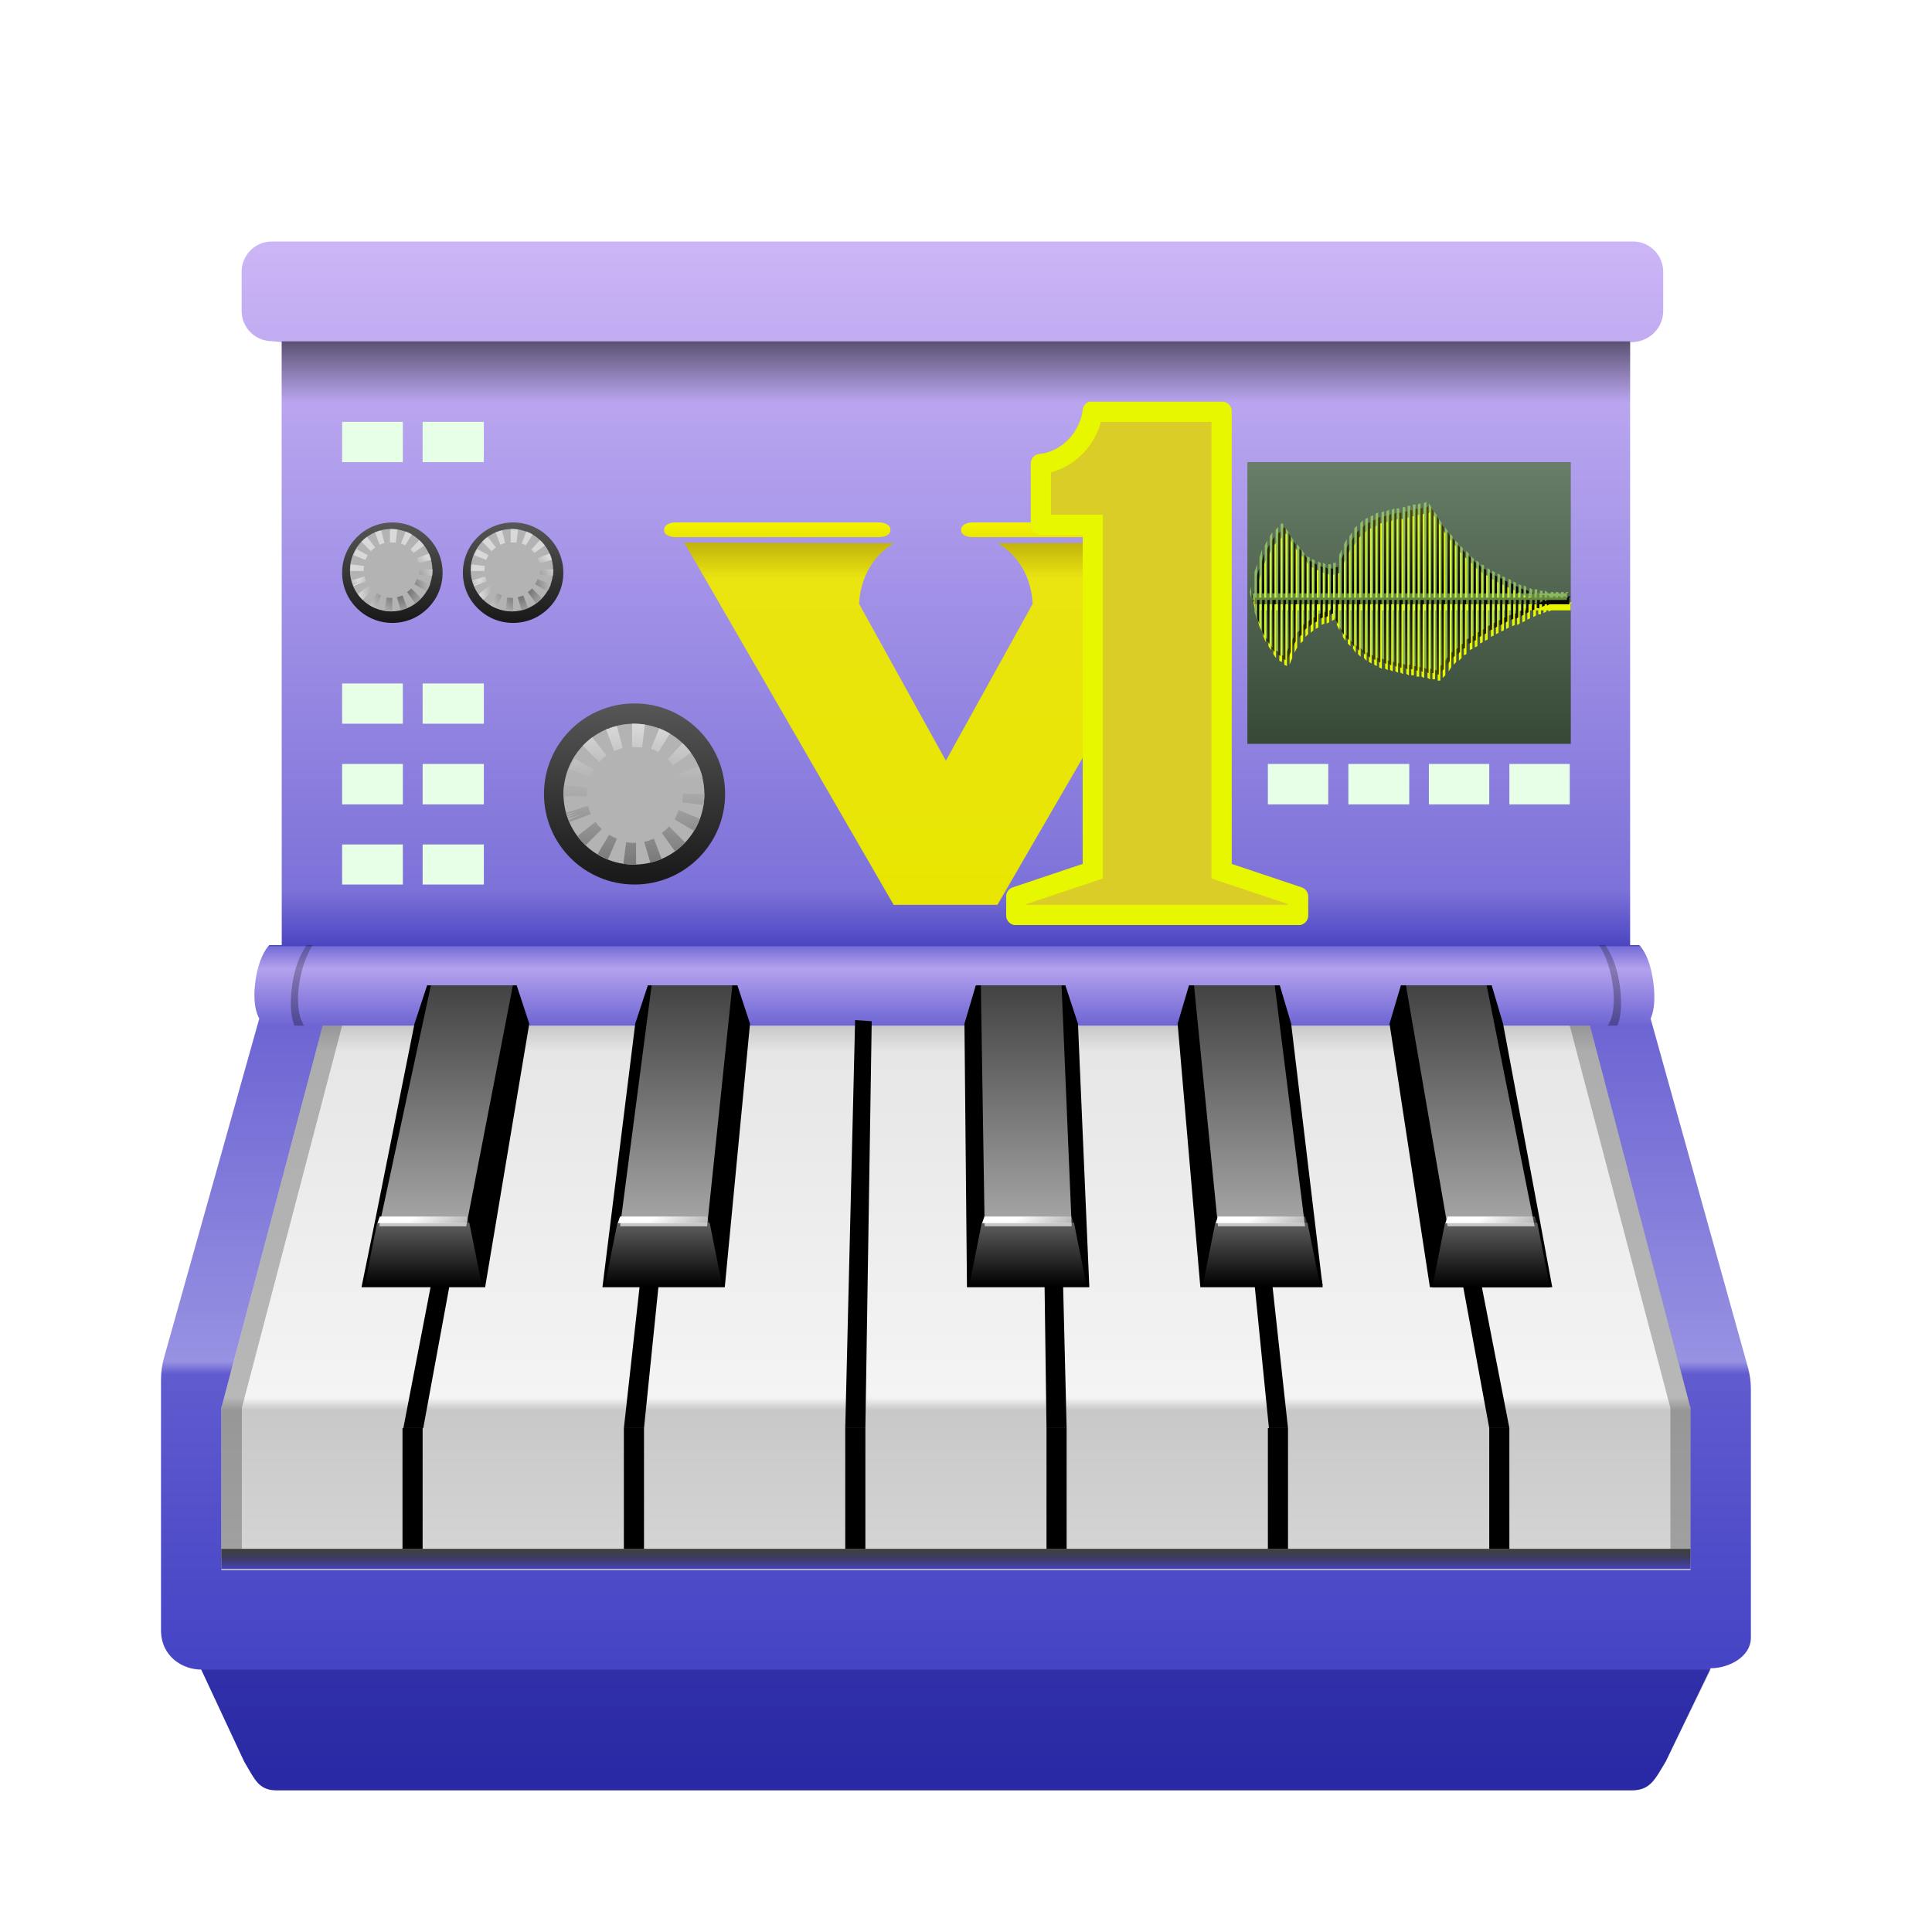 <svg xmlns="http://www.w3.org/2000/svg" width="96" height="96" viewBox="0 0 96 96">
  <defs>
    <filter id="com.apps.padthv1-a" width="130.4%" height="131.2%" x="-15.2%" y="-15.6%" filterUnits="objectBoundingBox">
      <feOffset dy="2" in="SourceAlpha" result="shadowOffsetOuter1"/>
      <feGaussianBlur in="shadowOffsetOuter1" result="shadowBlurOuter1" stdDeviation="2"/>
      <feColorMatrix in="shadowBlurOuter1" result="shadowMatrixOuter1" values="0 0 0 0 0   0 0 0 0 0   0 0 0 0 0  0 0 0 0.2 0"/>
      <feMerge>
        <feMergeNode in="shadowMatrixOuter1"/>
        <feMergeNode in="SourceGraphic"/>
      </feMerge>
    </filter>
    <linearGradient id="com.apps.padthv1-b" x1="50%" x2="50%" y1="0%" y2="100%">
      <stop offset="0%" stop-color="#CCB5F6"/>
      <stop offset="41.757%" stop-color="#7D72D9"/>
      <stop offset="45.434%" stop-color="#4B45C1"/>
      <stop offset="45.486%" stop-color="#766DD7"/>
      <stop offset="46.934%" stop-color="#B4A1EE"/>
      <stop offset="50.638%" stop-color="#6D65D3"/>
      <stop offset="72.529%" stop-color="#9792E2"/>
      <stop offset="73.339%" stop-color="#615BCF"/>
      <stop offset="86.303%" stop-color="#4E4BC8"/>
      <stop offset="91.598%" stop-color="#4645C5"/>
      <stop offset="100%" stop-color="#3A3AC1"/>
    </linearGradient>
    <linearGradient id="com.apps.padthv1-c" x1="50%" x2="50%" y1="0%" y2="100%">
      <stop offset="0%" stop-color="#C8C8C8"/>
      <stop offset="4.876%" stop-color="#E6E6E6"/>
      <stop offset="68.325%" stop-color="#F4F4F4"/>
      <stop offset="70.618%" stop-color="#C8C8C8"/>
      <stop offset="100%" stop-color="#D6D6D6"/>
    </linearGradient>
    <linearGradient id="com.apps.padthv1-d" x1="50.511%" x2="50.511%" y1="8.949%" y2="106.329%">
      <stop offset="0%" stop-opacity=".7"/>
      <stop offset="100%" stop-color="#4845C6"/>
    </linearGradient>
    <linearGradient id="com.apps.padthv1-e" x1="47.991%" x2="47.991%" y1="100.82%" y2="-341.696%">
      <stop offset="0%"/>
      <stop offset="100%" stop-opacity="0"/>
    </linearGradient>
    <linearGradient id="com.apps.padthv1-f" x1="48.547%" x2="48.547%" y1=".762%" y2="101.353%">
      <stop offset="0%"/>
      <stop offset="100%" stop-opacity="0"/>
    </linearGradient>
    <linearGradient id="com.apps.padthv1-g" x1="54.053%" x2="54.053%" y1="100%" y2="-105%">
      <stop offset="0%"/>
      <stop offset="100%" stop-color="#C1C3C0"/>
    </linearGradient>
    <linearGradient id="com.apps.padthv1-h" x1="116.742%" x2="37.557%" y1="51.14%" y2="43.162%">
      <stop offset="0%" stop-color="#FFF" stop-opacity="0"/>
      <stop offset="100%" stop-color="#FFF"/>
    </linearGradient>
    <linearGradient id="com.apps.padthv1-i" x1="54.053%" x2="54.053%" y1="100%" y2="-105%">
      <stop offset="0%"/>
      <stop offset="100%" stop-color="#C1C3C0"/>
    </linearGradient>
    <linearGradient id="com.apps.padthv1-j" x1="30.833%" x2="30.833%" y1="186.679%" y2="-65.506%">
      <stop offset="0%" stop-color="#FFF"/>
      <stop offset="100%" stop-color="#FFF" stop-opacity="0"/>
    </linearGradient>
    <linearGradient id="com.apps.padthv1-k" x1="50%" x2="50%" y1="0%" y2="100%">
      <stop offset="0%" stop-color="#687E68"/>
      <stop offset="100%" stop-color="#374837"/>
    </linearGradient>
    <linearGradient id="com.apps.padthv1-l" x1="54.627%" x2="54.627%" y1="154.191%" y2="-50.411%">
      <stop offset="0%" stop-color="#990"/>
      <stop offset="50%"/>
      <stop offset="100%" stop-color="#990"/>
    </linearGradient>
    <linearGradient id="com.apps.padthv1-m" x1="50%" x2="50%" y1="0%" y2="96.258%">
      <stop offset="0%" stop-color="#575757"/>
      <stop offset="100%" stop-color="#1A1A1A"/>
    </linearGradient>
    <linearGradient id="com.apps.padthv1-n" x1="50%" x2="50%" y1="0%" y2="100%">
      <stop offset="0%" stop-color="#DADADA"/>
      <stop offset="100%" stop-color="#787878"/>
    </linearGradient>
    <radialGradient id="com.apps.padthv1-o" cx="59.949%" cy="71.542%" r="50%" fx="59.949%" fy="71.542%" gradientTransform="scale(1 1)">
      <stop offset="0%"/>
      <stop offset="100%" stop-color="#FFF"/>
    </radialGradient>
    <linearGradient id="com.apps.padthv1-p" x1="50%" x2="50%" y1="0%" y2="100%">
      <stop offset="0%" stop-color="#F5F400"/>
      <stop offset="4.243%" stop-color="#E9E503"/>
      <stop offset="5.533%" stop-color="#C2B40D"/>
      <stop offset="14.745%" stop-color="#EAE410"/>
      <stop offset="100%" stop-color="#E8E600"/>
    </linearGradient>
  </defs>
  <g fill="none" filter="url(#com.apps.padthv1-a)" transform="translate(8 10)">
    <path fill="url(#com.apps.padthv1-b)" d="M5.511,-2.13162821e-14 C4.678,-2.13162821e-14 4.007,0.671 4.007,1.504 L4.007,3.447 C4.007,4.281 4.678,4.952 5.511,4.952 L5.994,5 L6,34.961 L5.386,34.961 C5.386,34.961 4.889,35.389 4.696,36.729 C4.504,38.068 4.884,38.609 4.884,38.609 L0.149,55.469 C0.05,55.821 0,56.185 0,56.551 L0,69 L0,69 C0,70.311 1.072,70.961 2,70.961 L4.132,75.526 C4.664,76.409 4.834,76.961 5.762,76.961 L73.077,76.961 C74.005,76.961 74.237,76.409 74.769,75.526 L77,70.894 C77.928,70.894 79,70.311 79,69.383 L79,57.019 C79,56.656 78.951,56.295 78.853,55.945 L74.017,38.609 L74.017,38.609 C74.017,38.609 74.335,38.068 74.142,36.729 C73.95,35.389 73.453,34.961 73.453,34.961 L73,34.961 L73,5 L73.14,5 C73.992,4.952 74.644,4.281 74.644,3.447 L74.644,1.504 C74.644,0.671 73.973,-2.13162821e-14 73.14,-2.13162821e-14 L5.511,-2.13162821e-14 Z"/>
    <polygon fill="url(#com.apps.padthv1-c)" points="71 38.961 75.985 57.905 76 57.906 76 66.017 3 66.017 3 57.906 3.015 57.905 8.035 38.961"/>
    <path fill="#000" d="M15.955,38.688 L12.042,58.961 L13.031,58.961 L16.767,38.688 L15.955,38.688 Z M25.254,38.688 L23,58.961 L24,58.961 L26.071,38.688 L25.254,38.688 Z M34.49,38.688 L34,58.961 L35,58.961 L35.315,38.744 L34.49,38.688 Z M43.725,38.688 L44,58.961 L45,58.961 L44.5,38.688 L43.725,38.688 Z M53.024,38.688 L55.052,58.961 L56,58.961 L53.79,38.741 L53.024,38.688 Z M62.26,38.688 L66,58.961 L67,58.961 L63.047,38.688 L62.26,38.688 Z"/>
    <path fill="#006" d="M2,70.961 L4.134,75.532 C4.666,76.416 4.836,76.961 5.764,76.961 C35.595,76.961 57.968,76.961 72.883,76.961 C72.927,76.961 72.992,76.961 73.079,76.961 C74.007,76.961 74.24,76.416 74.771,75.532 L77,70.961 L2,70.961 Z" opacity=".3"/>
    <polygon fill="url(#com.apps.padthv1-d)" points="3 64.961 76 64.961 76 65.961 3 65.961"/>
    <path fill="url(#com.apps.padthv1-e)" d="M7.249,34.961 C7.249,34.961 6.701,35.593 6.512,36.994 C6.323,38.395 6.635,38.961 6.635,38.961 L7.108,38.961 C7.108,38.961 6.666,38.395 6.855,36.994 C7.044,35.593 7.549,34.961 7.549,34.961 L7.249,34.961 Z M71.451,34.961 C71.451,34.961 71.956,35.593 72.145,36.994 C72.333,38.395 71.892,38.961 71.892,38.961 L72.365,38.961 C72.365,38.961 72.677,38.395 72.488,36.994 C72.299,35.593 71.751,34.961 71.751,34.961 L71.451,34.961 Z" opacity=".3"/>
    <polygon fill="url(#com.apps.padthv1-f)" points="6 4.961 6 7.961 73 7.961 73 4.961" opacity=".522"/>
    <polygon fill="#000" points="24.379 36.961 24.316 36.961 24.191 36.961 23.564 38.866 21.935 51.961 22.06 51.961 27.889 51.961 28.014 51.961 29.268 38.866 28.641 36.961 28.453 36.961 28.391 36.961"/>
    <polygon fill="#000" points="40.738 36.961 40.675 36.961 40.487 36.961 39.923 38.866 40.048 51.961 40.174 51.961 46.003 51.961 46.128 51.961 45.564 38.866 44.937 36.961 44.812 36.961 44.749 36.961"/>
    <polygon fill="#000" points="51.33 36.961 51.268 36.961 51.08 36.961 50.516 38.866 51.644 51.961 51.769 51.961 57.598 51.961 57.724 51.961 56.157 38.866 55.593 36.961 55.405 36.961 55.342 36.961"/>
    <polygon fill="#000" points="61.86 36.961 61.797 36.961 61.609 36.961 61.045 38.866 63.051 51.961 63.176 51.961 69.005 51.961 69.131 51.961 68.504 48.581 66.686 38.866 66.122 36.961 65.934 36.961 65.871 36.961"/>
    <polygon fill="#000" points="13.411 36.961 13.348 36.961 13.223 36.961 12.596 38.866 10.653 48.581 9.963 51.961 10.089 51.961 15.98 51.961 16.106 51.961 18.299 38.866 17.673 36.961 17.485 36.961"/>
    <g transform="translate(10.106 48.114)">
      <polygon fill="url(#com.apps.padthv1-g)" points=".633 .649 5.216 .649 5.848 3.81 0 3.81"/>
      <polygon fill="url(#com.apps.padthv1-h)" points=".762 .335 5.086 .335 5.2 .665 .649 .665"/>
    </g>
    <g transform="translate(22.047 48.114)">
      <polygon fill="url(#com.apps.padthv1-g)" points=".633 .649 5.216 .649 5.848 3.81 0 3.81"/>
      <polygon fill="url(#com.apps.padthv1-h)" points=".762 .335 5.086 .335 5.2 .665 .649 .665"/>
    </g>
    <g transform="translate(40.151 48.114)">
      <polygon fill="url(#com.apps.padthv1-g)" points=".633 .649 5.216 .649 5.848 3.81 0 3.81"/>
      <polygon fill="url(#com.apps.padthv1-h)" points=".762 .335 5.086 .335 5.2 .665 .649 .665"/>
    </g>
    <g transform="translate(51.632 48.114)">
      <polygon fill="#000" points=".659 .459 5.436 .459 6.095 3.754 0 3.754"/>
      <polygon fill="url(#com.apps.padthv1-g)" points=".756 .649 5.339 .649 5.971 3.81 .123 3.81"/>
      <polygon fill="url(#com.apps.padthv1-h)" points=".885 .335 5.209 .335 5.323 .665 .772 .665"/>
    </g>
    <g transform="translate(63.17 48.114)">
      <polygon fill="url(#com.apps.padthv1-i)" points=".633 .649 5.216 .649 5.848 3.848 0 3.848"/>
      <polygon fill="url(#com.apps.padthv1-h)" points=".762 .335 5.086 .335 5.2 .665 .649 .665"/>
    </g>
    <path fill="url(#com.apps.padthv1-j)" d="M13.411,36.961 L10.841,48.932 L15.166,48.932 L17.485,36.961 L13.411,36.961 Z M24.379,36.961 L22.812,48.932 L27.137,48.932 L28.39,36.961 L24.379,36.961 Z M40.738,36.961 L40.926,48.932 L45.251,48.932 L44.749,36.961 L40.738,36.961 L40.738,36.961 Z M51.33,36.961 L52.521,48.932 L56.846,48.932 L55.342,36.961 L51.33,36.961 Z M61.86,36.961 L63.928,48.932 L68.253,48.932 L65.871,36.961 L61.86,36.961 Z"/>
    <polygon fill="#000" points="8.035 38.961 3.017 57.915 3.017 64.961 4.017 64.961 4.017 57.961 9 38.961" opacity=".249"/>
    <polygon fill="#000" points="70 38.961 75 57.961 75 64.961 76 64.961 76 57.934 71 38.961" opacity=".249"/>
    <polygon fill="#000" points="12 58.961 12 64.961 13 64.961 13 58.961"/>
    <polygon fill="#000" points="23 58.961 23 64.961 24 64.961 24 58.961"/>
    <polygon fill="#000" points="34 58.961 34 64.961 35 64.961 35 58.961"/>
    <polygon fill="#000" points="44 58.961 44 64.961 45 64.961 45 58.961"/>
    <polygon fill="#000" points="55 58.961 55 64.961 56 64.961 56 58.961"/>
    <polygon fill="#000" points="66 58.961 66 64.961 67 64.961 67 58.961"/>
    <polygon fill="url(#com.apps.padthv1-k)" points="53.981 10.961 53.981 24.961 70.052 24.961 70.052 10.961"/>
    <path fill="#E7F700" d="M61.353,13.456 L61.353,18.002 L61.238,18.002 L61.238,13.522 C61.196,13.592 61.149,13.651 61.107,13.719 L61.107,18.002 L60.975,18.002 L60.975,13.917 C60.932,13.984 60.887,14.05 60.844,14.115 L60.844,18.001 L60.729,18.001 L60.729,14.312 C60.684,14.375 60.642,14.448 60.597,14.51 L60.597,18.001 L60.433,18.001 L60.433,14.707 C60.389,14.764 60.345,14.849 60.301,14.905 L60.301,18.001 L60.186,18.001 L60.186,15.037 C60.143,15.089 60.098,15.118 60.055,15.168 L60.055,18.001 L59.923,18.001 L59.923,15.366 C59.88,15.415 59.836,15.45 59.792,15.498 L59.792,18.001 L59.677,18.001 L59.677,15.63 C59.634,15.675 59.589,15.717 59.546,15.761 L59.546,18.001 L59.381,18.001 L59.381,15.893 C59.337,15.935 59.295,15.984 59.25,16.025 L59.25,18.001 L59.135,18.001 L59.135,16.157 C59.09,16.196 59.049,16.25 59.003,16.288 L59.003,18.001 L58.872,18.001 L58.872,16.354 C58.829,16.389 58.784,16.452 58.74,16.486 L58.74,18.001 L58.625,18.001 L58.625,16.552 C58.583,16.584 58.537,16.587 58.494,16.618 L58.494,18.001 L58.33,18.001 L58.33,16.749 C58.286,16.779 58.242,16.787 58.198,16.815 L58.198,18.001 L58.083,18.001 L58.083,16.881 C58.04,16.908 57.995,16.922 57.952,16.947 L57.952,18.001 L57.82,18.001 L57.82,17.013 C57.777,17.037 57.733,17.055 57.689,17.078 L57.689,18.001 L57.574,18.001 L57.574,17.144 C57.53,17.167 57.487,17.189 57.442,17.21 L57.442,18.001 L57.278,18.001 L57.278,17.276 C57.234,17.295 57.191,17.323 57.147,17.342 L57.147,18.001 L57.032,18.001 L57.032,17.408 C56.988,17.425 56.944,17.457 56.9,17.473 L56.9,18 L56.769,18 L56.769,17.539 C56.724,17.554 56.682,17.59 56.637,17.605 L56.637,18 L56.522,18 L56.522,17.605 C56.477,17.62 56.436,17.658 56.391,17.671 L56.391,18 L56.226,18 L56.226,17.737 C56.184,17.747 56.138,17.792 56.095,17.802 L56.095,18 L55.98,18 L55.98,17.802 C55.937,17.813 55.892,17.794 55.848,17.802 L55.848,18 L55.717,18 L55.717,17.868 C55.674,17.877 55.629,17.86 55.586,17.868 L55.586,18 L55.471,18 L55.471,17.868 C55.427,17.875 55.383,17.928 55.339,17.934 L55.339,18 L55.175,18 L55.175,17.934 C55.131,17.938 55.087,17.93 55.043,17.934 L55.043,18 L54.928,18 L54.928,17.934 C54.884,17.938 54.841,17.932 54.797,17.934 L54.797,18 L54.665,18 L54.665,17.934 C54.621,17.936 54.579,17.933 54.534,17.934 L54.534,18 L54.419,18 L54.419,17.934 C54.374,17.935 54.333,17.934 54.287,17.934 C54.315,17.942 54.342,17.984 54.37,18 L54.37,18.329 L55.339,18.329 C55.383,18.344 55.427,18.38 55.471,18.395 L55.471,18.329 L55.586,18.329 L55.586,18.395 C55.629,18.41 55.673,18.445 55.717,18.461 L55.717,18.329 L55.848,18.329 L55.848,18.527 C55.892,18.541 55.937,18.51 55.98,18.527 L55.98,18.329 L56.095,18.329 L56.095,18.593 C56.14,18.609 56.181,18.641 56.226,18.658 L56.226,18.329 L56.391,18.329 L56.391,18.724 C56.436,18.741 56.477,18.772 56.522,18.79 L56.522,18.329 L56.637,18.329 L56.637,18.856 C56.682,18.875 56.724,18.903 56.769,18.922 L56.769,18.329 L56.9,18.329 L56.9,18.987 C56.944,19.006 56.988,19.034 57.032,19.053 L57.032,18.329 L57.147,18.329 L57.147,19.053 C57.19,19.072 57.234,19.099 57.278,19.119 L57.278,18.328 L57.442,18.328 L57.442,19.185 C57.486,19.206 57.531,19.229 57.574,19.251 L57.574,18.328 L57.689,18.328 L57.689,19.317 C57.732,19.338 57.778,19.36 57.82,19.382 L57.82,18.328 L57.952,18.328 L57.952,19.448 C57.996,19.472 58.04,19.49 58.083,19.514 L58.083,18.328 L58.198,18.328 L58.198,19.58 C58.241,19.605 58.287,19.621 58.33,19.646 L58.33,18.328 L58.494,18.328 L58.494,19.777 C58.536,19.803 58.583,19.817 58.625,19.843 L58.625,18.328 L58.74,18.328 L58.74,19.909 C58.786,19.939 58.827,19.945 58.872,19.975 L58.872,18.328 L59.003,18.328 L59.003,20.107 C59.048,20.138 59.091,20.141 59.135,20.172 L59.135,18.328 L59.25,18.328 L59.25,20.238 C59.293,20.271 59.338,20.27 59.381,20.304 L59.381,18.328 L59.546,18.328 L59.546,20.502 C59.589,20.537 59.634,20.531 59.677,20.567 L59.677,18.328 L59.792,18.328 L59.792,20.699 C59.836,20.738 59.881,20.791 59.923,20.831 L59.923,18.328 L60.055,18.328 L60.055,20.897 C60.098,20.938 60.144,20.986 60.186,21.029 L60.186,18.328 L60.301,18.328 L60.301,21.16 C60.348,21.21 60.387,21.307 60.433,21.358 L60.433,18.327 L60.597,18.327 L60.597,21.555 C60.641,21.607 60.686,21.634 60.729,21.687 L60.729,18.327 L60.844,18.327 L60.844,21.819 C60.887,21.808 60.932,21.827 60.975,21.819 L60.975,18.327 L61.107,18.327 L61.107,21.753 C61.15,21.745 61.195,21.762 61.238,21.753 L61.238,18.327 L61.353,18.327 L61.353,21.753 C61.397,21.745 61.441,21.694 61.484,21.687 L61.484,18.328 L61.649,18.328 L61.649,21.687 C61.693,21.681 61.736,21.628 61.78,21.622 L61.78,18.328 L61.895,18.328 L61.895,21.622 C61.939,21.615 61.983,21.628 62.027,21.622 L62.027,18.328 L62.158,18.328 L62.158,21.556 C62.202,21.549 62.246,21.562 62.29,21.556 L62.29,18.328 L62.405,18.328 L62.405,21.556 C62.449,21.547 62.491,21.498 62.536,21.49 L62.536,18.328 L62.7,18.328 L62.7,21.49 C62.745,21.481 62.787,21.433 62.832,21.424 L62.832,18.328 L62.947,18.328 L62.947,21.424 C62.991,21.414 63.034,21.369 63.078,21.358 L63.078,18.328 L63.21,18.328 L63.21,21.358 C63.254,21.348 63.298,21.305 63.341,21.293 L63.341,18.328 L63.456,18.328 L63.456,21.293 C63.5,21.28 63.545,21.241 63.588,21.227 L63.588,18.328 L63.752,18.328 L63.752,21.227 C63.797,21.21 63.839,21.179 63.883,21.161 L63.883,18.328 L63.999,18.328 L63.999,21.095 C64.043,21.074 64.086,21.051 64.13,21.029 L64.13,18.328 L64.261,18.328 L64.261,20.964 C64.305,20.94 64.35,20.923 64.393,20.898 L64.393,18.328 L64.508,18.328 L64.508,20.832 C64.553,20.803 64.595,20.732 64.639,20.7 L64.639,18.328 L64.804,18.328 L64.804,20.634 C64.847,20.599 64.892,20.54 64.935,20.502 L64.935,18.328 L65.05,18.328 L65.05,20.437 C65.097,20.391 65.135,20.288 65.182,20.239 L65.182,18.329 L65.313,18.329 L65.313,20.107 C65.357,20.056 65.402,20.031 65.444,19.976 L65.444,18.329 L65.559,18.329 L65.559,19.844 C65.604,19.781 65.647,19.714 65.691,19.646 L65.691,18.329 L65.855,18.329 L65.855,19.317 C65.9,19.237 65.944,19.139 65.987,19.053 L65.987,18.329 L66.102,18.329 L66.102,18.79 C66.106,18.781 66.114,18.798 66.118,18.79 C66.159,18.798 66.193,18.845 66.233,18.856 L66.233,18.329 L66.365,18.329 L66.365,18.921 C66.409,18.936 66.453,18.971 66.496,18.987 L66.496,18.328 L66.611,18.328 L66.611,18.987 C66.653,19.006 66.701,19.033 66.743,19.053 L66.743,18.328 L66.907,18.328 L66.907,19.185 C66.953,19.212 66.993,19.221 67.038,19.251 L67.038,18.328 L67.153,18.328 L67.153,19.316 C67.198,19.35 67.242,19.412 67.285,19.448 L67.285,18.328 L67.416,18.328 L67.416,19.514 C67.461,19.558 67.505,19.599 67.548,19.646 L67.548,18.328 L67.663,18.328 L67.663,19.843 C67.707,19.899 67.752,19.915 67.794,19.975 L67.794,18.328 L67.958,18.328 L67.958,20.173 C68.004,20.25 68.048,20.352 68.09,20.436 L68.09,18.328 L68.205,18.328 L68.205,20.7 C68.252,20.81 68.294,20.909 68.336,21.029 L68.336,18.328 L68.468,18.328 L68.468,21.095 C68.514,21.067 68.555,21.061 68.599,21.029 L68.599,18.328 L68.714,18.328 L68.714,20.898 C68.757,20.863 68.805,20.87 68.846,20.832 L68.846,18.328 L69.01,18.328 L69.01,20.7 C69.059,20.647 69.096,20.561 69.142,20.503 L69.142,18.329 L69.257,18.329 L69.257,20.305 C69.3,20.242 69.348,20.176 69.388,20.107 L69.388,18.329 L69.519,18.329 L69.519,19.91 C69.569,19.813 69.606,19.686 69.651,19.58 L69.651,18.329 L69.766,18.329 L69.766,19.317 C69.811,19.193 69.858,19.055 69.897,18.922 L69.897,18.329 L69.996,18.329 L69.996,17.999 L69.897,17.999 L69.897,16.945 C69.858,16.799 69.81,16.687 69.766,16.55 L69.766,17.999 L69.651,17.999 L69.651,16.221 C69.605,16.097 69.57,15.939 69.519,15.825 L69.519,17.999 L69.388,17.999 L69.388,15.628 C69.347,15.548 69.301,15.437 69.257,15.364 L69.257,17.999 L69.142,17.999 L69.142,15.166 C69.099,15.105 69.056,15.025 69.01,14.969 L69.01,17.999 L68.846,17.999 L68.846,14.837 C68.802,14.793 68.761,14.745 68.714,14.705 L68.714,17.999 L68.599,17.999 L68.599,14.574 C68.569,14.552 68.548,14.527 68.517,14.508 C68.501,14.533 68.484,14.548 68.468,14.574 L68.468,17.999 L68.336,17.999 L68.336,14.771 C68.294,14.838 68.248,14.904 68.205,14.969 L68.205,17.999 L68.09,17.999 L68.09,15.166 C68.047,15.229 68.002,15.304 67.958,15.364 L67.958,17.999 L67.794,17.999 L67.794,15.562 C67.751,15.616 67.706,15.643 67.663,15.693 L67.663,17.999 L67.548,17.999 L67.548,15.825 C67.502,15.874 67.462,15.978 67.416,16.023 L67.416,17.999 L67.285,17.999 L67.285,16.154 C67.242,16.192 67.197,16.188 67.153,16.22 L67.153,17.999 L67.038,17.999 L67.038,16.286 C66.994,16.315 66.951,16.328 66.907,16.352 L66.907,17.999 L66.743,17.999 L66.743,16.418 C66.698,16.435 66.656,16.472 66.611,16.484 L66.611,17.999 L66.496,17.999 L66.496,16.484 C66.452,16.49 66.409,16.548 66.365,16.549 L66.365,17.999 L66.233,17.999 L66.233,16.549 C66.19,16.545 66.145,16.558 66.102,16.549 L66.102,17.999 L65.987,17.999 L65.987,16.483 C65.948,16.473 65.911,16.498 65.872,16.483 C65.866,16.467 65.861,16.434 65.855,16.418 L65.855,17.999 L65.691,17.999 L65.691,16.088 C65.649,15.993 65.603,15.912 65.56,15.825 L65.56,17.999 L65.444,17.999 L65.444,15.561 C65.4,15.482 65.358,15.37 65.313,15.298 L65.313,17.999 L65.182,17.999 L65.182,15.166 C65.138,15.104 65.095,15.025 65.05,14.968 L65.05,17.999 L64.935,17.999 L64.935,14.771 C64.892,14.722 64.847,14.683 64.804,14.639 L64.804,17.999 L64.639,17.999 L64.639,14.507 C64.595,14.469 64.553,14.41 64.508,14.376 L64.508,17.999 L64.393,17.999 L64.393,14.31 C64.349,14.28 64.305,14.271 64.261,14.244 L64.261,17.999 L64.13,17.999 L64.13,14.178 C64.087,14.155 64.042,14.133 63.999,14.112 L63.999,17.999 L63.884,17.999 L63.884,14.046 C63.84,14.027 63.796,13.997 63.752,13.981 L63.752,17.999 L63.588,17.999 L63.588,13.981 C63.544,13.966 63.5,13.927 63.456,13.915 L63.456,17.999 L63.341,17.999 L63.341,13.915 C63.297,13.904 63.254,13.859 63.21,13.849 L63.21,17.999 L63.078,17.999 L63.078,13.849 C63.034,13.841 62.991,13.791 62.947,13.783 L62.947,18 L62.832,18 L62.832,13.783 C62.788,13.777 62.745,13.79 62.7,13.783 L62.7,18 L62.536,18 L62.536,13.717 C62.492,13.711 62.449,13.724 62.405,13.717 L62.405,18 L62.29,18 L62.29,13.651 C62.245,13.645 62.202,13.658 62.158,13.651 L62.158,18 L62.027,18 L62.027,13.586 C61.983,13.577 61.939,13.594 61.895,13.586 L61.895,18 L61.78,18 L61.78,13.586 C61.736,13.575 61.693,13.53 61.649,13.52 L61.649,18 L61.485,18 L61.485,13.52 C61.441,13.507 61.396,13.468 61.353,13.454 L61.353,13.456 Z M70.062,17.672 L70.062,18.265 C70.085,18.156 70.107,18.05 70.127,17.936 C70.109,17.835 70.082,17.77 70.062,17.672 Z" transform="matrix(-1 0 0 1 124.415 0)"/>
    <path fill="url(#com.apps.padthv1-l)" d="M61.278,13.153 L61.278,17.699 L61.163,17.699 L61.163,13.219 C61.12,13.289 61.074,13.348 61.031,13.416 L61.031,17.699 L60.9,17.699 L60.9,13.614 C60.856,13.681 60.812,13.747 60.768,13.812 L60.768,17.698 L60.653,17.698 L60.653,14.009 C60.609,14.072 60.567,14.145 60.522,14.207 L60.522,17.698 L60.357,17.698 L60.357,14.404 C60.314,14.461 60.27,14.546 60.226,14.602 L60.226,17.698 L60.111,17.698 L60.111,14.734 C60.068,14.786 60.023,14.815 59.98,14.865 L59.98,17.698 L59.848,17.698 L59.848,15.063 C59.804,15.112 59.761,15.147 59.717,15.195 L59.717,17.698 L59.602,17.698 L59.602,15.327 C59.558,15.372 59.514,15.414 59.47,15.458 L59.47,17.698 L59.306,17.698 L59.306,15.59 C59.261,15.632 59.219,15.681 59.174,15.722 L59.174,17.698 L59.059,17.698 L59.059,15.854 C59.014,15.893 58.973,15.947 58.928,15.985 L58.928,17.698 L58.796,17.698 L58.796,16.051 C58.753,16.086 58.708,16.149 58.665,16.183 L58.665,17.698 L58.55,17.698 L58.55,16.249 C58.507,16.281 58.462,16.284 58.419,16.315 L58.419,17.698 L58.254,17.698 L58.254,16.446 C58.211,16.476 58.167,16.484 58.123,16.512 L58.123,17.698 L58.008,17.698 L58.008,16.578 C57.965,16.605 57.919,16.619 57.876,16.644 L57.876,17.698 L57.745,17.698 L57.745,16.71 C57.701,16.734 57.657,16.752 57.613,16.775 L57.613,17.698 L57.498,17.698 L57.498,16.841 C57.454,16.864 57.411,16.886 57.367,16.907 L57.367,17.698 L57.203,17.698 L57.203,16.973 C57.159,16.992 57.116,17.02 57.071,17.039 L57.071,17.698 L56.956,17.698 L56.956,17.105 C56.912,17.122 56.869,17.154 56.825,17.17 L56.825,17.697 L56.693,17.697 L56.693,17.236 C56.649,17.251 56.606,17.287 56.562,17.302 L56.562,17.697 L56.447,17.697 L56.447,17.302 C56.402,17.317 56.36,17.355 56.315,17.368 L56.315,17.697 L56.151,17.697 L56.151,17.434 C56.108,17.444 56.062,17.489 56.02,17.5 L56.02,17.697 L55.904,17.697 L55.904,17.5 C55.862,17.51 55.816,17.491 55.773,17.5 L55.773,17.697 L55.642,17.697 L55.642,17.565 C55.598,17.574 55.554,17.557 55.51,17.565 L55.51,17.697 L55.395,17.697 L55.395,17.565 C55.351,17.572 55.308,17.625 55.264,17.631 L55.264,17.697 L55.099,17.697 L55.099,17.631 C55.056,17.635 55.012,17.627 54.968,17.631 L54.968,17.697 L54.853,17.697 L54.853,17.631 C54.809,17.635 54.766,17.629 54.721,17.631 L54.721,17.697 L54.59,17.697 L54.59,17.631 C54.545,17.633 54.503,17.63 54.459,17.631 L54.459,17.697 L54.344,17.697 L54.344,17.631 C54.299,17.632 54.257,17.631 54.212,17.631 C54.24,17.639 54.267,17.681 54.294,17.697 L54.294,18.026 L55.264,18.026 C55.308,18.041 55.351,18.077 55.395,18.092 L55.395,18.026 L55.51,18.026 L55.51,18.092 C55.554,18.107 55.598,18.142 55.642,18.158 L55.642,18.026 L55.773,18.026 L55.773,18.224 C55.816,18.238 55.862,18.207 55.904,18.224 L55.904,18.026 L56.02,18.026 L56.02,18.29 C56.065,18.306 56.106,18.338 56.151,18.355 L56.151,18.026 L56.315,18.026 L56.315,18.421 C56.36,18.438 56.402,18.469 56.447,18.487 L56.447,18.026 L56.562,18.026 L56.562,18.553 C56.606,18.572 56.649,18.6 56.693,18.619 L56.693,18.026 L56.825,18.026 L56.825,18.684 C56.869,18.703 56.912,18.731 56.956,18.75 L56.956,18.026 L57.071,18.026 L57.071,18.75 C57.115,18.769 57.159,18.796 57.203,18.816 L57.203,18.025 L57.367,18.025 L57.367,18.882 C57.41,18.903 57.455,18.926 57.498,18.948 L57.498,18.025 L57.613,18.025 L57.613,19.014 C57.656,19.035 57.702,19.057 57.745,19.079 L57.745,18.025 L57.876,18.025 L57.876,19.145 C57.92,19.169 57.964,19.187 58.008,19.211 L58.008,18.025 L58.123,18.025 L58.123,19.277 C58.166,19.302 58.211,19.318 58.254,19.343 L58.254,18.025 L58.419,18.025 L58.419,19.474 C58.461,19.5 58.508,19.514 58.55,19.54 L58.55,18.025 L58.665,18.025 L58.665,19.606 C58.71,19.636 58.752,19.642 58.796,19.672 L58.796,18.025 L58.928,18.025 L58.928,19.804 C58.972,19.835 59.016,19.838 59.059,19.869 L59.059,18.025 L59.174,18.025 L59.174,19.935 C59.218,19.968 59.263,19.967 59.306,20.001 L59.306,18.025 L59.47,18.025 L59.47,20.199 C59.514,20.234 59.559,20.228 59.602,20.264 L59.602,18.025 L59.717,18.025 L59.717,20.396 C59.76,20.435 59.805,20.488 59.848,20.528 L59.848,18.025 L59.98,18.025 L59.98,20.594 C60.022,20.635 60.069,20.683 60.111,20.726 L60.111,18.025 L60.226,18.025 L60.226,20.857 C60.273,20.907 60.311,21.004 60.357,21.055 L60.357,18.024 L60.522,18.024 L60.522,21.253 C60.565,21.304 60.611,21.331 60.653,21.384 L60.653,18.024 L60.768,18.024 L60.768,21.516 C60.811,21.508 60.856,21.524 60.9,21.516 L60.9,18.024 L61.031,18.024 L61.031,21.45 C61.075,21.442 61.119,21.459 61.163,21.45 L61.163,18.024 L61.278,18.024 L61.278,21.45 C61.321,21.442 61.365,21.391 61.409,21.384 L61.409,18.025 L61.573,18.025 L61.573,21.384 C61.617,21.378 61.661,21.325 61.705,21.319 L61.705,18.025 L61.82,18.025 L61.82,21.319 C61.864,21.312 61.908,21.325 61.951,21.319 L61.951,18.025 L62.083,18.025 L62.083,21.253 C62.126,21.246 62.171,21.259 62.214,21.253 L62.214,18.025 L62.329,18.025 L62.329,21.253 C62.374,21.244 62.416,21.195 62.461,21.187 L62.461,18.025 L62.625,18.025 L62.625,21.187 C62.67,21.179 62.712,21.13 62.756,21.121 L62.756,18.025 L62.871,18.025 L62.871,21.121 C62.916,21.111 62.959,21.066 63.003,21.055 L63.003,18.025 L63.134,18.025 L63.134,21.055 C63.178,21.045 63.222,21.002 63.266,20.99 L63.266,18.025 L63.381,18.025 L63.381,20.99 C63.424,20.977 63.469,20.938 63.512,20.924 L63.512,18.025 L63.677,18.025 L63.677,20.924 C63.722,20.907 63.763,20.876 63.808,20.858 L63.808,18.025 L63.923,18.025 L63.923,20.792 C63.967,20.771 64.011,20.748 64.055,20.726 L64.055,18.025 L64.186,18.025 L64.186,20.661 C64.229,20.637 64.275,20.62 64.317,20.595 L64.317,18.025 L64.432,18.025 L64.432,20.529 C64.477,20.5 64.52,20.429 64.564,20.397 L64.564,18.025 L64.728,18.025 L64.728,20.331 C64.772,20.296 64.817,20.237 64.86,20.199 L64.86,18.025 L64.975,18.025 L64.975,20.134 C65.022,20.089 65.06,19.985 65.106,19.936 L65.106,18.026 L65.238,18.026 L65.238,19.804 C65.281,19.753 65.326,19.728 65.369,19.673 L65.369,18.026 L65.484,18.026 L65.484,19.541 C65.529,19.478 65.572,19.411 65.616,19.343 L65.616,18.026 L65.78,18.026 L65.78,19.014 C65.824,18.934 65.868,18.836 65.911,18.75 L65.911,18.026 L66.026,18.026 L66.026,18.487 C66.031,18.478 66.039,18.495 66.043,18.487 C66.083,18.495 66.118,18.542 66.158,18.553 L66.158,18.026 L66.289,18.026 L66.289,18.619 C66.334,18.633 66.377,18.668 66.421,18.684 L66.421,18.025 L66.536,18.025 L66.536,18.684 C66.578,18.703 66.626,18.73 66.667,18.75 L66.667,18.025 L66.831,18.025 L66.831,18.882 C66.878,18.909 66.918,18.918 66.963,18.948 L66.963,18.025 L67.078,18.025 L67.078,19.013 C67.122,19.047 67.166,19.109 67.209,19.145 L67.209,18.025 L67.341,18.025 L67.341,19.211 C67.386,19.255 67.429,19.296 67.472,19.343 L67.472,18.025 L67.587,18.025 L67.587,19.54 C67.632,19.596 67.677,19.612 67.719,19.672 L67.719,18.025 L67.883,18.025 L67.883,19.87 C67.928,19.947 67.973,20.05 68.014,20.133 L68.014,18.025 L68.129,18.025 L68.129,20.397 C68.177,20.507 68.219,20.606 68.261,20.726 L68.261,18.025 L68.392,18.025 L68.392,20.792 C68.439,20.764 68.479,20.758 68.524,20.726 L68.524,18.025 L68.639,18.025 L68.639,20.595 C68.682,20.56 68.729,20.567 68.77,20.529 L68.77,18.025 L68.935,18.025 L68.935,20.397 C68.983,20.344 69.02,20.258 69.066,20.2 L69.066,18.026 L69.181,18.026 L69.181,20.002 C69.224,19.939 69.272,19.873 69.313,19.804 L69.313,18.026 L69.444,18.026 L69.444,19.607 C69.493,19.51 69.531,19.383 69.575,19.277 L69.575,18.026 L69.69,18.026 L69.69,19.014 C69.735,18.89 69.782,18.752 69.822,18.619 L69.822,18.026 L69.921,18.026 L69.921,17.696 L69.822,17.696 L69.822,16.642 C69.783,16.496 69.734,16.384 69.69,16.247 L69.69,17.696 L69.575,17.696 L69.575,15.918 C69.529,15.794 69.495,15.636 69.444,15.522 L69.444,17.696 L69.313,17.696 L69.313,15.325 C69.271,15.245 69.225,15.134 69.181,15.061 L69.181,17.696 L69.066,17.696 L69.066,14.864 C69.023,14.802 68.98,14.722 68.935,14.666 L68.935,17.696 L68.77,17.696 L68.77,14.534 C68.726,14.49 68.685,14.442 68.639,14.402 L68.639,17.696 L68.524,17.696 L68.524,14.271 C68.494,14.249 68.472,14.224 68.442,14.205 C68.426,14.23 68.408,14.245 68.392,14.271 L68.392,17.696 L68.261,17.696 L68.261,14.468 C68.218,14.535 68.173,14.601 68.13,14.666 L68.13,17.696 L68.015,17.696 L68.015,14.864 C67.971,14.926 67.927,15.001 67.883,15.061 L67.883,17.696 L67.719,17.696 L67.719,15.259 C67.676,15.313 67.631,15.34 67.587,15.39 L67.587,17.696 L67.472,17.696 L67.472,15.522 C67.427,15.571 67.387,15.675 67.341,15.72 L67.341,17.696 L67.209,17.696 L67.209,15.851 C67.166,15.889 67.122,15.885 67.078,15.917 L67.078,17.696 L66.963,17.696 L66.963,15.983 C66.919,16.012 66.876,16.026 66.831,16.049 L66.831,17.696 L66.667,17.696 L66.667,16.115 C66.623,16.132 66.581,16.169 66.536,16.181 L66.536,17.696 L66.421,17.696 L66.421,16.181 C66.377,16.187 66.334,16.245 66.289,16.246 L66.289,17.696 L66.158,17.696 L66.158,16.246 C66.115,16.242 66.07,16.255 66.026,16.246 L66.026,17.696 L65.911,17.696 L65.911,16.18 C65.872,16.17 65.836,16.195 65.796,16.18 C65.79,16.164 65.786,16.131 65.78,16.115 L65.78,17.696 L65.616,17.696 L65.616,15.785 C65.573,15.69 65.528,15.609 65.484,15.522 L65.484,17.696 L65.369,17.696 L65.369,15.258 C65.325,15.179 65.283,15.067 65.238,14.995 L65.238,17.696 L65.106,17.696 L65.106,14.863 C65.063,14.801 65.019,14.722 64.975,14.665 L64.975,17.696 L64.86,17.696 L64.86,14.468 C64.817,14.419 64.772,14.38 64.728,14.336 L64.728,17.696 L64.564,17.696 L64.564,14.204 C64.52,14.166 64.477,14.107 64.432,14.073 L64.432,17.696 L64.317,17.696 L64.317,14.007 C64.274,13.977 64.23,13.968 64.186,13.941 L64.186,17.696 L64.055,17.696 L64.055,13.875 C64.011,13.852 63.967,13.83 63.923,13.809 L63.923,17.696 L63.808,17.696 L63.808,13.743 C63.764,13.724 63.721,13.694 63.677,13.678 L63.677,17.696 L63.512,17.696 L63.512,13.678 C63.469,13.663 63.425,13.624 63.381,13.612 L63.381,17.696 L63.266,17.696 L63.266,13.612 C63.222,13.601 63.178,13.556 63.134,13.546 L63.134,17.696 L63.003,17.696 L63.003,13.546 C62.959,13.538 62.916,13.488 62.871,13.48 L62.871,17.697 L62.756,17.697 L62.756,13.48 C62.712,13.474 62.669,13.487 62.625,13.48 L62.625,17.697 L62.461,17.697 L62.461,13.414 C62.416,13.408 62.373,13.421 62.329,13.414 L62.329,17.697 L62.214,17.697 L62.214,13.349 C62.17,13.342 62.127,13.355 62.083,13.349 L62.083,17.697 L61.951,17.697 L61.951,13.283 C61.907,13.274 61.864,13.291 61.82,13.283 L61.82,17.697 L61.705,17.697 L61.705,13.283 C61.661,13.274 61.617,13.227 61.573,13.217 L61.573,17.697 L61.409,17.697 L61.409,13.217 C61.365,13.204 61.321,13.165 61.278,13.151 L61.278,13.153 Z M69.986,17.369 L69.986,17.962 C70.009,17.853 70.032,17.747 70.052,17.633 C70.034,17.532 70.006,17.467 69.986,17.369 Z" transform="matrix(-1 0 0 1 124.264 0)"/>
    <g transform="translate(19.03 22.952)">
      <path fill="url(#com.apps.padthv1-m)" d="M4.5,9 C2.015,9 0,6.985 0,4.5 C0,2.015 2.015,0 4.5,0 C6.985,0 9,2.015 9,4.5 C9,6.985 6.985,9 4.5,9 Z"/>
      <path fill="#B3B3B3" d="M7.97,4.509 C7.97,6.442 6.403,8.009 4.47,8.009 C2.537,8.009 0.97,6.442 0.97,4.509 C0.97,2.576 2.537,1.009 4.47,1.009 C6.403,1.009 7.97,2.576 7.97,4.509 Z"/>
      <path fill="url(#com.apps.padthv1-n)" d="M4.08,6.896 L4.282,6.921 L4.282,6.923 L4.375,6.931 L4.375,6.926 L4.576,6.926 L4.576,8.008 C4.541,8.009 4.506,8.009 4.47,8.009 C4.293,8.009 4.118,7.996 3.948,7.97 L4.082,6.9 L4.08,6.896 Z M5.465,6.722 L5.842,7.73 C5.664,7.806 5.478,7.868 5.287,7.913 L4.977,6.874 L5.132,6.841 L5.131,6.838 L5.225,6.815 L5.224,6.813 L5.267,6.799 L5.261,6.787 L5.465,6.722 Z M3.237,6.523 L3.434,6.642 L3.433,6.643 L3.451,6.654 L3.456,6.643 L3.489,6.658 L3.49,6.656 L3.626,6.722 L3.172,7.76 C2.992,7.688 2.819,7.602 2.654,7.502 L3.237,6.523 Z M6.214,6.112 L7.014,6.913 C6.861,7.075 6.692,7.223 6.511,7.353 L5.855,6.437 L5.92,6.386 L5.917,6.383 L6.05,6.277 L6.214,6.112 Z M2.561,5.89 L2.678,6.04 L2.676,6.041 L2.697,6.068 L2.736,6.11 L2.741,6.112 L2.739,6.113 L2.87,6.247 L2.066,7.053 C1.917,6.912 1.78,6.758 1.658,6.593 L2.561,5.89 Z M6.691,5.298 L7.751,5.733 C7.672,5.944 7.573,6.146 7.456,6.336 L6.489,5.762 L6.613,5.496 L6.616,5.498 L6.646,5.428 L6.649,5.429 L6.691,5.298 Z M2.18,5.085 L2.232,5.229 L2.226,5.229 L2.254,5.304 L2.246,5.306 L2.281,5.383 L2.278,5.383 L2.333,5.497 L1.257,5.899 C1.252,5.887 1.247,5.875 1.242,5.863 L1.242,5.85 C1.232,5.839 1.226,5.826 1.221,5.813 L1.221,5.794 L1.821,5.526 L1.187,5.724 C1.182,5.711 1.177,5.698 1.173,5.685 L1.174,5.664 L1.673,5.464 L1.147,5.609 C1.143,5.599 1.14,5.588 1.136,5.577 L1.138,5.573 L1.139,5.548 L1.609,5.377 L1.112,5.497 C1.109,5.486 1.106,5.476 1.103,5.465 L1.106,5.457 L1.107,5.435 L2.18,5.088 L2.18,5.085 Z M7.97,4.509 L7.965,4.675 L7.674,4.671 L7.964,4.688 L7.965,4.701 C7.959,4.819 7.947,4.935 7.929,5.05 L6.87,4.916 L6.885,4.785 L6.894,4.623 L6.895,4.487 L7.97,4.486 C7.97,4.494 7.97,4.501 7.97,4.509 Z M1.007,4.043 L2.156,4.187 L2.142,4.322 L2.137,4.32 L2.131,4.401 L2.129,4.401 L2.128,4.43 L2.129,4.431 L2.129,4.612 L0.972,4.611 C0.971,4.577 0.97,4.543 0.97,4.509 L0.974,4.342 L0.979,4.289 C0.978,4.281 0.978,4.276 0.978,4.271 L0.982,4.26 L0.99,4.166 L0.988,4.161 L0.996,4.138 L1.001,4.081 L1.007,4.043 Z M7.873,3.686 L6.852,3.953 L6.8,3.811 L6.802,3.809 L6.773,3.73 L6.776,3.729 L6.744,3.661 L6.752,3.657 L6.69,3.528 L7.688,3.129 C7.765,3.308 7.827,3.494 7.873,3.686 Z M1.511,2.739 L2.475,3.27 L2.396,3.401 L2.395,3.4 L2.388,3.412 L2.393,3.415 L2.347,3.491 L2.349,3.493 L2.332,3.527 L2.333,3.528 L2.268,3.664 L1.246,3.255 L1.258,3.223 L1.326,3.084 C1.33,3.061 1.344,3.041 1.357,3.019 L1.381,2.975 L1.394,2.935 L1.433,2.87 L1.454,2.821 L1.511,2.739 Z M7.3,2.449 L6.417,3.078 L6.307,2.946 L6.242,2.881 L6.348,2.777 L6.24,2.874 L6.175,2.809 L6.176,2.806 L6.147,2.778 L6.884,1.974 C7.036,2.119 7.176,2.278 7.3,2.449 Z M2.401,1.686 L3.109,2.594 L2.977,2.696 L2.978,2.698 L2.834,2.829 L2.833,2.827 L2.768,2.89 L2.767,2.887 L2.741,2.914 L1.93,2.102 C2.074,1.95 2.232,1.81 2.401,1.686 Z M6.26,1.501 L5.674,2.435 L5.617,2.365 L5.598,2.398 L5.538,2.325 L5.523,2.353 L5.457,2.288 L5.708,1.751 L5.432,2.317 L5.402,2.286 L5.394,2.303 L5.329,2.237 L5.727,1.241 C5.913,1.313 6.091,1.4 6.26,1.501 Z M3.538,1.135 L3.496,1.133 C3.526,1.127 3.559,1.141 3.589,1.147 L3.632,1.149 L3.911,2.213 L3.767,2.265 L3.766,2.261 L3.689,2.29 L3.689,2.288 L3.614,2.323 L3.612,2.317 L3.526,2.359 L3.524,2.353 L3.489,2.371 L3.086,1.294 C3.094,1.29 3.102,1.287 3.111,1.283 L3.144,1.284 L3.14,1.271 C3.147,1.268 3.155,1.265 3.163,1.262 L3.182,1.261 L3.229,1.268 L3.272,1.265 L3.34,1.442 L3.271,1.22 C3.284,1.215 3.297,1.211 3.311,1.206 C3.328,1.208 3.345,1.213 3.361,1.216 L3.393,1.214 L3.384,1.181 C3.396,1.177 3.407,1.174 3.419,1.17 L3.426,1.171 L3.472,1.181 L3.508,1.182 L3.499,1.146 C3.512,1.142 3.525,1.138 3.538,1.135 Z M4.547,1.011 L4.47,1.009 C4.656,1.009 4.838,1.024 5.015,1.051 L4.874,2.195 L4.689,2.173 L4.624,2.17 L4.624,2.172 L4.522,2.169 L4.375,2.169 L4.375,1.011 L4.547,1.011 Z"/>
    </g>
    <g transform="translate(9 13.961)">
      <path fill="url(#com.apps.padthv1-m)" d="M4.992,2.496 C4.992,3.875 3.875,4.992 2.496,4.992 C1.118,4.992 5.10702591e-14,3.875 5.10702591e-14,2.496 C5.10702591e-14,1.118 1.118,5.19584376e-14 2.496,5.19584376e-14 C3.875,5.19584376e-14 4.992,1.118 4.992,2.496 L4.992,2.496 Z"/>
      <path fill="#B3B3B3" d="M4.485,2.372 C4.485,3.503 3.568,4.42 2.436,4.42 C1.305,4.42 0.388,3.503 0.388,2.372 C0.388,1.241 1.305,0.324 2.436,0.324 C3.568,0.324 4.485,1.241 4.485,2.372 Z"/>
      <path fill="url(#com.apps.padthv1-o)" d="M2.121,4.393 L2.204,3.729 L2.387,3.747 L2.492,3.749 L2.492,4.418 L2.374,4.418 L2.373,4.416 L2.341,4.416 L2.34,4.414 L2.259,4.41 L2.121,4.393 Z M3.004,3.631 L3.24,4.261 L3.161,4.3 L3.16,4.296 L3.129,4.311 L3.089,4.322 L3.089,4.322 L3.051,4.337 L3.049,4.33 L2.985,4.356 L2.951,4.363 L2.951,4.363 L2.917,4.373 L2.722,3.714 L2.864,3.678 L2.864,3.677 L3.004,3.631 Z M1.716,3.509 L1.754,3.534 L1.755,3.533 L1.841,3.582 L1.842,3.581 L1.941,3.631 L1.666,4.261 L1.562,4.209 L1.541,4.202 L1.541,4.202 L1.501,4.179 L1.48,4.171 L1.48,4.171 L1.439,4.145 L1.401,4.125 L1.401,4.125 L1.365,4.1 L1.716,3.509 Z M3.437,3.277 L3.909,3.749 L3.83,3.867 L3.825,3.861 L3.805,3.889 L3.793,3.877 L3.771,3.912 L3.771,3.912 L3.744,3.942 L3.734,3.931 L3.69,3.985 L3.681,3.973 L3.635,4.026 L3.229,3.46 L3.327,3.381 L3.437,3.277 Z M1.325,3.142 L1.394,3.23 L1.392,3.23 L1.492,3.339 L1.508,3.355 L1.036,3.828 L0.996,3.828 C0.99,3.822 0.986,3.814 0.982,3.805 L0.972,3.803 L0.944,3.743 L0.917,3.743 L0.906,3.725 L0.906,3.725 L0.894,3.692 L0.871,3.691 L0.861,3.672 L0.861,3.672 L0.85,3.638 L0.828,3.636 C0.819,3.626 0.816,3.611 0.812,3.595 L0.798,3.553 L1.325,3.142 Z M3.712,2.804 L4.381,3.08 L4.365,3.111 C4.359,3.139 4.341,3.159 4.323,3.18 L4.339,3.187 C4.329,3.209 4.313,3.227 4.297,3.244 L4.31,3.25 C4.299,3.272 4.283,3.289 4.267,3.306 L4.279,3.313 C4.264,3.342 4.239,3.361 4.217,3.384 L4.186,3.42 L3.595,3.069 L3.687,2.874 L3.712,2.804 Z M1.106,2.679 L1.135,2.762 L1.131,2.763 L1.148,2.807 L1.145,2.807 L1.164,2.85 L1.16,2.85 L1.184,2.901 L1.182,2.901 L1.193,2.922 L0.563,3.159 L0.563,3.121 L0.551,3.127 L0.549,3.117 L0.549,3.117 L0.551,3.087 L0.892,2.934 L0.522,3.05 L0.524,3.011 L0.784,2.906 L0.5,2.986 L0.504,2.946 L0.772,2.849 L0.481,2.919 L0.481,2.909 L0.485,2.88 L1.106,2.679 Z M3.83,2.332 L4.5,2.332 L4.499,2.444 L4.447,2.443 L4.498,2.447 L4.489,2.594 L4.482,2.625 L4.482,2.625 L4.478,2.664 L3.814,2.581 L3.828,2.456 L3.83,2.332 Z M0.426,2.079 L1.092,2.162 L1.082,2.24 L1.08,2.239 L1.075,2.332 L1.075,2.411 L0.406,2.411 L0.407,2.298 L0.482,2.298 L0.407,2.295 L0.417,2.147 L0.422,2.118 L0.426,2.079 Z M3.712,1.781 L4.303,1.545 L4.342,1.584 L4.342,1.602 L4.355,1.616 L4.357,1.625 L4.354,1.655 L4.383,1.692 L4.383,1.692 L4.381,1.728 L4.406,1.757 L4.406,1.766 L4.401,1.794 L4.424,1.824 L4.42,1.863 L3.805,2.024 L3.776,1.941 L3.777,1.939 L3.745,1.851 L3.712,1.781 Z M0.719,1.322 L1.276,1.63 L1.249,1.668 L1.251,1.67 L1.226,1.709 L1.228,1.711 L1.2,1.759 L1.203,1.76 L1.154,1.86 L0.563,1.624 L0.576,1.592 L0.613,1.519 L0.619,1.498 L0.619,1.498 L0.642,1.458 L0.65,1.438 L0.65,1.438 L0.674,1.397 L0.682,1.377 L0.682,1.377 L0.719,1.322 Z M3.397,1.348 L3.83,0.876 L3.95,0.996 L3.95,0.996 L3.958,1.006 L3.959,1.005 L4.003,1.057 L4.022,1.079 L4.022,1.079 L4.073,1.145 L3.551,1.516 L3.453,1.404 L3.397,1.348 Z M1.231,0.712 L1.642,1.239 L1.58,1.286 L1.519,1.338 L1.429,1.427 L0.957,0.954 L1.08,0.834 L1.176,0.754 L1.231,0.712 Z M2.925,1.033 L3.161,0.443 L3.233,0.475 L3.233,0.475 L3.265,0.492 L3.269,0.486 L3.328,0.518 L3.35,0.525 L3.35,0.525 L3.391,0.55 L3.412,0.557 L3.412,0.557 L3.468,0.594 L3.121,1.145 L3.089,1.105 L3.079,1.124 L3.047,1.084 L3.037,1.103 L3,1.062 L3.097,0.852 L2.986,1.081 L2.969,1.062 L2.964,1.072 L2.925,1.033 Z M1.866,0.394 L1.944,0.404 L2.106,1.019 L2.023,1.048 L2.021,1.046 L1.934,1.08 L1.933,1.078 L1.862,1.112 L1.626,0.482 C1.636,0.477 1.649,0.479 1.661,0.481 L1.658,0.469 L1.737,0.47 L1.78,0.586 L1.734,0.438 L1.807,0.442 L1.8,0.416 L1.873,0.422 L1.866,0.394 Z M2.374,0.994 L2.374,0.324 L2.529,0.325 L2.529,0.325 L2.676,0.336 L2.745,0.345 L2.662,1.009 L2.554,0.996 L2.374,0.994 Z" opacity=".5"/>
    </g>
    <g transform="translate(15 13.961)">
      <path fill="url(#com.apps.padthv1-m)" d="M4.992,2.496 C4.992,3.875 3.875,4.992 2.496,4.992 C1.118,4.992 5.10702591e-14,3.875 5.10702591e-14,2.496 C5.10702591e-14,1.118 1.118,5.19584376e-14 2.496,5.19584376e-14 C3.875,5.19584376e-14 4.992,1.118 4.992,2.496 L4.992,2.496 Z"/>
      <path fill="#B3B3B3" d="M4.485,2.372 C4.485,3.503 3.568,4.42 2.436,4.42 C1.305,4.42 0.388,3.503 0.388,2.372 C0.388,1.241 1.305,0.324 2.436,0.324 C3.568,0.324 4.485,1.241 4.485,2.372 Z"/>
      <path fill="url(#com.apps.padthv1-o)" d="M2.121,4.393 L2.204,3.729 L2.387,3.747 L2.492,3.749 L2.492,4.418 L2.374,4.418 L2.373,4.416 L2.341,4.416 L2.34,4.414 L2.259,4.41 L2.121,4.393 Z M3.004,3.631 L3.24,4.261 L3.161,4.3 L3.16,4.296 L3.129,4.311 L3.089,4.322 L3.089,4.322 L3.051,4.337 L3.049,4.33 L2.985,4.356 L2.951,4.363 L2.951,4.363 L2.917,4.373 L2.722,3.714 L2.864,3.678 L2.864,3.677 L3.004,3.631 Z M1.716,3.509 L1.754,3.534 L1.755,3.533 L1.841,3.582 L1.842,3.581 L1.941,3.631 L1.666,4.261 L1.562,4.209 L1.541,4.202 L1.541,4.202 L1.501,4.179 L1.48,4.171 L1.48,4.171 L1.439,4.145 L1.401,4.125 L1.401,4.125 L1.365,4.1 L1.716,3.509 Z M3.437,3.277 L3.909,3.749 L3.83,3.867 L3.825,3.861 L3.805,3.889 L3.793,3.877 L3.771,3.912 L3.771,3.912 L3.744,3.942 L3.734,3.931 L3.69,3.985 L3.681,3.973 L3.635,4.026 L3.229,3.46 L3.327,3.381 L3.437,3.277 Z M1.325,3.142 L1.394,3.23 L1.392,3.23 L1.492,3.339 L1.508,3.355 L1.036,3.828 L0.996,3.828 C0.99,3.822 0.986,3.814 0.982,3.805 L0.972,3.803 L0.944,3.743 L0.917,3.743 L0.906,3.725 L0.906,3.725 L0.894,3.692 L0.871,3.691 L0.861,3.672 L0.861,3.672 L0.85,3.638 L0.828,3.636 C0.819,3.626 0.816,3.611 0.812,3.595 L0.798,3.553 L1.325,3.142 Z M3.712,2.804 L4.381,3.08 L4.365,3.111 C4.359,3.139 4.341,3.159 4.323,3.18 L4.339,3.187 C4.329,3.209 4.313,3.227 4.297,3.244 L4.31,3.25 C4.299,3.272 4.283,3.289 4.267,3.306 L4.279,3.313 C4.264,3.342 4.239,3.361 4.217,3.384 L4.186,3.42 L3.595,3.069 L3.687,2.874 L3.712,2.804 Z M1.106,2.679 L1.135,2.762 L1.131,2.763 L1.148,2.807 L1.145,2.807 L1.164,2.85 L1.16,2.85 L1.184,2.901 L1.182,2.901 L1.193,2.922 L0.563,3.159 L0.563,3.121 L0.551,3.127 L0.549,3.117 L0.549,3.117 L0.551,3.087 L0.892,2.934 L0.522,3.05 L0.524,3.011 L0.784,2.906 L0.5,2.986 L0.504,2.946 L0.772,2.849 L0.481,2.919 L0.481,2.909 L0.485,2.88 L1.106,2.679 Z M3.83,2.332 L4.5,2.332 L4.499,2.444 L4.447,2.443 L4.498,2.447 L4.489,2.594 L4.482,2.625 L4.482,2.625 L4.478,2.664 L3.814,2.581 L3.828,2.456 L3.83,2.332 Z M0.426,2.079 L1.092,2.162 L1.082,2.24 L1.08,2.239 L1.075,2.332 L1.075,2.411 L0.406,2.411 L0.407,2.298 L0.482,2.298 L0.407,2.295 L0.417,2.147 L0.422,2.118 L0.426,2.079 Z M3.712,1.781 L4.303,1.545 L4.342,1.584 L4.342,1.602 L4.355,1.616 L4.357,1.625 L4.354,1.655 L4.383,1.692 L4.383,1.692 L4.381,1.728 L4.406,1.757 L4.406,1.766 L4.401,1.794 L4.424,1.824 L4.42,1.863 L3.805,2.024 L3.776,1.941 L3.777,1.939 L3.745,1.851 L3.712,1.781 Z M0.719,1.322 L1.276,1.63 L1.249,1.668 L1.251,1.67 L1.226,1.709 L1.228,1.711 L1.2,1.759 L1.203,1.76 L1.154,1.86 L0.563,1.624 L0.576,1.592 L0.613,1.519 L0.619,1.498 L0.619,1.498 L0.642,1.458 L0.65,1.438 L0.65,1.438 L0.674,1.397 L0.682,1.377 L0.682,1.377 L0.719,1.322 Z M3.397,1.348 L3.83,0.876 L3.95,0.996 L3.95,0.996 L3.958,1.006 L3.959,1.005 L4.003,1.057 L4.022,1.079 L4.022,1.079 L4.073,1.145 L3.551,1.516 L3.453,1.404 L3.397,1.348 Z M1.231,0.712 L1.642,1.239 L1.58,1.286 L1.519,1.338 L1.429,1.427 L0.957,0.954 L1.08,0.834 L1.176,0.754 L1.231,0.712 Z M2.925,1.033 L3.161,0.443 L3.233,0.475 L3.233,0.475 L3.265,0.492 L3.269,0.486 L3.328,0.518 L3.35,0.525 L3.35,0.525 L3.391,0.55 L3.412,0.557 L3.412,0.557 L3.468,0.594 L3.121,1.145 L3.089,1.105 L3.079,1.124 L3.047,1.084 L3.037,1.103 L3,1.062 L3.097,0.852 L2.986,1.081 L2.969,1.062 L2.964,1.072 L2.925,1.033 Z M1.866,0.394 L1.944,0.404 L2.106,1.019 L2.023,1.048 L2.021,1.046 L1.934,1.08 L1.933,1.078 L1.862,1.112 L1.626,0.482 C1.636,0.477 1.649,0.479 1.661,0.481 L1.658,0.469 L1.737,0.47 L1.78,0.586 L1.734,0.438 L1.807,0.442 L1.8,0.416 L1.873,0.422 L1.866,0.394 Z M2.374,0.994 L2.374,0.324 L2.529,0.325 L2.529,0.325 L2.676,0.336 L2.745,0.345 L2.662,1.009 L2.554,0.996 L2.374,0.994 Z" opacity=".5"/>
    </g>
    <path fill="#BFFF72" d="M61.17,12.939 L61.17,17.484 L61.055,17.484 L61.055,13.005 C61.013,13.075 60.967,13.134 60.924,13.202 L60.924,17.484 L60.793,17.484 L60.793,13.4 C60.749,13.466 60.705,13.533 60.661,13.597 L60.661,17.484 L60.546,17.484 L60.546,13.795 C60.502,13.858 60.459,13.931 60.415,13.992 L60.415,17.484 L60.25,17.484 L60.25,14.19 C60.207,14.247 60.163,14.332 60.119,14.388 L60.119,17.484 L60.004,17.484 L60.004,14.519 C59.961,14.572 59.916,14.6 59.872,14.651 L59.872,17.484 L59.741,17.484 L59.741,14.849 C59.697,14.898 59.654,14.933 59.609,14.981 L59.609,17.484 L59.494,17.484 L59.494,15.112 C59.451,15.158 59.407,15.2 59.363,15.244 L59.363,17.484 L59.199,17.484 L59.199,15.376 C59.154,15.418 59.112,15.467 59.067,15.508 L59.067,17.484 L58.952,17.484 L58.952,15.639 C58.907,15.679 58.866,15.733 58.821,15.771 L58.821,17.484 L58.689,17.484 L58.689,15.837 C58.646,15.872 58.601,15.935 58.558,15.969 L58.558,17.484 L58.443,17.484 L58.443,16.035 C58.4,16.066 58.355,16.07 58.311,16.1 L58.311,17.484 L58.147,17.484 L58.147,16.232 C58.104,16.261 58.06,16.27 58.016,16.298 L58.016,17.484 L57.901,17.484 L57.901,16.364 C57.858,16.39 57.812,16.404 57.769,16.43 L57.769,17.484 L57.638,17.484 L57.638,16.495 C57.594,16.52 57.55,16.538 57.506,16.561 L57.506,17.484 L57.391,17.484 L57.391,16.627 C57.347,16.65 57.304,16.672 57.26,16.693 L57.26,17.483 L57.095,17.483 L57.095,16.759 C57.051,16.778 57.008,16.806 56.964,16.825 L56.964,17.483 L56.849,17.483 L56.849,16.89 C56.805,16.907 56.762,16.94 56.718,16.956 L56.718,17.483 L56.586,17.483 L56.586,17.022 C56.542,17.037 56.499,17.073 56.455,17.088 L56.455,17.483 L56.34,17.483 L56.34,17.088 C56.295,17.103 56.253,17.141 56.208,17.154 L56.208,17.483 L56.044,17.483 L56.044,17.219 C56.001,17.23 55.955,17.275 55.912,17.285 L55.912,17.483 L55.797,17.483 L55.797,17.285 C55.755,17.296 55.709,17.277 55.666,17.285 L55.666,17.483 L55.534,17.483 L55.534,17.351 C55.491,17.359 55.447,17.343 55.403,17.351 L55.403,17.483 L55.288,17.483 L55.288,17.351 C55.244,17.357 55.201,17.411 55.157,17.417 L55.157,17.483 L54.992,17.483 L54.992,17.417 C54.949,17.421 54.905,17.413 54.861,17.417 L54.861,17.483 L54.746,17.483 L54.746,17.417 C54.702,17.421 54.659,17.415 54.614,17.417 L54.614,17.483 L54.483,17.483 L54.483,17.417 C54.438,17.419 54.396,17.415 54.351,17.417 L54.351,17.483 L54.236,17.483 L54.236,17.417 C54.191,17.418 54.15,17.417 54.105,17.417 C54.133,17.425 54.16,17.467 54.187,17.483 L54.187,17.812 L55.157,17.812 C55.201,17.827 55.244,17.862 55.288,17.878 L55.288,17.812 L55.403,17.812 L55.403,17.878 C55.447,17.893 55.491,17.928 55.534,17.944 L55.534,17.812 L55.666,17.812 L55.666,18.009 C55.709,18.024 55.754,17.992 55.797,18.009 L55.797,17.812 L55.912,17.812 L55.912,18.075 C55.958,18.092 55.999,18.124 56.044,18.141 L56.044,17.812 L56.208,17.812 L56.208,18.207 C56.253,18.224 56.295,18.255 56.34,18.273 L56.34,17.812 L56.455,17.812 L56.455,18.339 C56.499,18.358 56.542,18.386 56.586,18.404 L56.586,17.811 L56.718,17.811 L56.718,18.47 C56.762,18.489 56.805,18.517 56.849,18.536 L56.849,17.811 L56.964,17.811 L56.964,18.536 C57.008,18.555 57.052,18.582 57.095,18.602 L57.095,17.811 L57.26,17.811 L57.26,18.668 C57.303,18.689 57.348,18.712 57.391,18.733 L57.391,17.811 L57.506,17.811 L57.506,18.799 C57.549,18.821 57.595,18.843 57.638,18.865 L57.638,17.811 L57.769,17.811 L57.769,18.931 C57.813,18.955 57.857,18.973 57.901,18.997 L57.901,17.811 L58.016,17.811 L58.016,19.063 C58.059,19.087 58.104,19.103 58.147,19.128 L58.147,17.811 L58.311,17.811 L58.311,19.26 C58.354,19.286 58.401,19.299 58.443,19.326 L58.443,17.811 L58.558,17.811 L58.558,19.392 C58.603,19.421 58.645,19.427 58.689,19.458 L58.689,17.811 L58.821,17.811 L58.821,19.589 C58.865,19.621 58.908,19.623 58.952,19.655 L58.952,17.811 L59.067,17.811 L59.067,19.721 C59.111,19.754 59.156,19.753 59.199,19.787 L59.199,17.81 L59.363,17.81 L59.363,19.984 C59.406,20.02 59.452,20.013 59.494,20.05 L59.494,17.81 L59.609,17.81 L59.609,20.182 C59.653,20.221 59.698,20.274 59.741,20.314 L59.741,17.81 L59.872,17.81 L59.872,20.38 C59.915,20.421 59.962,20.469 60.004,20.511 L60.004,17.81 L60.119,17.81 L60.119,20.643 C60.166,20.693 60.204,20.79 60.25,20.841 L60.25,17.81 L60.415,17.81 L60.415,21.038 C60.458,21.09 60.504,21.117 60.546,21.17 L60.546,17.81 L60.661,17.81 L60.661,21.302 C60.704,21.293 60.749,21.31 60.793,21.302 L60.793,17.81 L60.924,17.81 L60.924,21.236 C60.967,21.227 61.012,21.244 61.055,21.236 L61.055,17.81 L61.17,17.81 L61.17,21.236 C61.214,21.227 61.258,21.177 61.302,21.17 L61.302,17.81 L61.466,17.81 L61.466,21.17 C61.51,21.164 61.554,21.111 61.598,21.104 L61.598,17.81 L61.713,17.81 L61.713,21.104 C61.757,21.098 61.8,21.111 61.844,21.104 L61.844,17.81 L61.976,17.81 L61.976,21.038 C62.019,21.032 62.063,21.045 62.107,21.038 L62.107,17.81 L62.222,17.81 L62.222,21.038 C62.267,21.03 62.309,20.98 62.354,20.973 L62.354,17.811 L62.518,17.811 L62.518,20.973 C62.562,20.964 62.605,20.916 62.649,20.907 L62.649,17.811 L62.764,17.811 L62.764,20.907 C62.809,20.896 62.852,20.852 62.896,20.841 L62.896,17.811 L63.027,17.811 L63.027,20.841 C63.071,20.831 63.115,20.788 63.159,20.775 L63.159,17.811 L63.274,17.811 L63.274,20.775 C63.317,20.763 63.362,20.724 63.405,20.71 L63.405,17.811 L63.569,17.811 L63.569,20.71 C63.614,20.693 63.656,20.662 63.701,20.644 L63.701,17.811 L63.816,17.811 L63.816,20.578 C63.86,20.557 63.904,20.534 63.947,20.512 L63.947,17.811 L64.079,17.811 L64.079,20.446 C64.122,20.423 64.168,20.406 64.21,20.381 L64.21,17.811 L64.325,17.811 L64.325,20.315 C64.37,20.286 64.412,20.215 64.457,20.183 L64.457,17.811 L64.621,17.811 L64.621,20.117 C64.665,20.082 64.71,20.023 64.753,19.985 L64.753,17.811 L64.868,17.811 L64.868,19.919 C64.915,19.874 64.953,19.771 64.999,19.722 L64.999,17.811 L65.13,17.811 L65.13,19.59 C65.174,19.539 65.219,19.513 65.262,19.458 L65.262,17.811 L65.377,17.811 L65.377,19.327 C65.422,19.264 65.465,19.197 65.508,19.129 L65.508,17.811 L65.673,17.811 L65.673,18.8 C65.717,18.72 65.761,18.622 65.804,18.536 L65.804,17.811 L65.919,17.811 L65.919,18.273 C65.923,18.264 65.931,18.281 65.936,18.273 C65.976,18.281 66.011,18.328 66.051,18.338 L66.051,17.811 L66.182,17.811 L66.182,18.404 C66.226,18.419 66.27,18.454 66.314,18.47 L66.314,17.811 L66.429,17.811 L66.429,18.47 C66.471,18.489 66.519,18.516 66.56,18.536 L66.56,17.811 L66.724,17.811 L66.724,18.668 C66.771,18.695 66.811,18.703 66.856,18.733 L66.856,17.811 L66.971,17.811 L66.971,18.799 C67.015,18.833 67.059,18.895 67.102,18.931 L67.102,17.811 L67.234,17.811 L67.234,18.997 C67.279,19.04 67.322,19.081 67.365,19.129 L67.365,17.811 L67.48,17.811 L67.48,19.326 C67.525,19.382 67.57,19.398 67.612,19.458 L67.612,17.811 L67.776,17.811 L67.776,19.656 C67.821,19.733 67.866,19.835 67.907,19.919 L67.907,17.811 L68.022,17.811 L68.022,20.183 C68.07,20.293 68.112,20.392 68.154,20.512 L68.154,17.811 L68.285,17.811 L68.285,20.578 C68.332,20.55 68.372,20.544 68.417,20.512 L68.417,17.811 L68.532,17.811 L68.532,20.38 C68.575,20.346 68.622,20.353 68.663,20.315 L68.663,17.811 L68.828,17.811 L68.828,20.183 C68.876,20.13 68.913,20.044 68.959,19.985 L68.959,17.811 L69.074,17.811 L69.074,19.788 C69.117,19.724 69.165,19.658 69.205,19.59 L69.205,17.811 L69.337,17.811 L69.337,19.393 C69.386,19.296 69.424,19.169 69.468,19.063 L69.468,17.811 L69.583,17.811 L69.583,18.8 C69.628,18.676 69.675,18.538 69.715,18.404 L69.715,17.811 L69.813,17.811 L69.813,17.482 L69.715,17.482 L69.715,16.428 C69.675,16.281 69.627,16.169 69.583,16.033 L69.583,17.482 L69.468,17.482 L69.468,15.703 C69.422,15.58 69.388,15.421 69.337,15.308 L69.337,17.482 L69.205,17.482 L69.205,15.11 C69.164,15.031 69.118,14.92 69.074,14.847 L69.074,17.482 L68.959,17.482 L68.959,14.649 C68.916,14.587 68.873,14.508 68.828,14.452 L68.828,17.482 L68.663,17.482 L68.663,14.32 C68.619,14.275 68.578,14.228 68.532,14.188 L68.532,17.482 L68.417,17.482 L68.417,14.056 C68.387,14.035 68.365,14.01 68.335,13.991 C68.319,14.016 68.301,14.031 68.285,14.056 L68.285,17.482 L68.154,17.482 L68.154,14.254 C68.111,14.321 68.065,14.387 68.022,14.452 L68.022,17.482 L67.907,17.482 L67.907,14.649 C67.864,14.712 67.82,14.787 67.776,14.847 L67.776,17.482 L67.612,17.482 L67.612,15.044 C67.569,15.099 67.524,15.125 67.48,15.176 L67.48,17.482 L67.365,17.482 L67.365,15.308 C67.32,15.357 67.28,15.461 67.234,15.505 L67.234,17.482 L67.102,17.482 L67.102,15.637 C67.059,15.674 67.015,15.67 66.971,15.703 L66.971,17.482 L66.856,17.482 L66.856,15.769 C66.812,15.797 66.769,15.811 66.724,15.835 L66.724,17.482 L66.56,17.482 L66.56,15.901 C66.516,15.917 66.474,15.955 66.429,15.966 L66.429,17.482 L66.314,17.482 L66.314,15.966 C66.27,15.973 66.226,16.03 66.182,16.032 L66.182,17.481 L66.051,17.481 L66.051,16.032 C66.008,16.028 65.963,16.041 65.919,16.032 L65.919,17.481 L65.804,17.481 L65.804,15.966 C65.765,15.956 65.729,15.981 65.689,15.966 C65.683,15.949 65.679,15.916 65.673,15.9 L65.673,17.482 L65.508,17.482 L65.508,15.571 C65.466,15.476 65.42,15.394 65.377,15.308 L65.377,17.482 L65.262,17.482 L65.262,15.044 C65.218,14.965 65.176,14.852 65.13,14.781 L65.13,17.482 L64.999,17.482 L64.999,14.649 C64.955,14.587 64.912,14.507 64.868,14.451 L64.868,17.482 L64.753,17.482 L64.753,14.254 C64.71,14.205 64.665,14.166 64.621,14.122 L64.621,17.482 L64.457,17.482 L64.457,13.99 C64.413,13.952 64.37,13.893 64.325,13.858 L64.325,17.482 L64.21,17.482 L64.21,13.792 C64.167,13.762 64.123,13.753 64.079,13.727 L64.079,17.482 L63.947,17.482 L63.947,13.661 C63.904,13.638 63.86,13.615 63.816,13.595 L63.816,17.482 L63.701,17.482 L63.701,13.529 C63.657,13.51 63.614,13.48 63.57,13.463 L63.57,17.482 L63.405,17.482 L63.405,13.463 C63.362,13.449 63.317,13.41 63.274,13.398 L63.274,17.482 L63.159,17.482 L63.159,13.398 C63.115,13.387 63.071,13.341 63.027,13.332 L63.027,17.482 L62.896,17.482 L62.896,13.332 C62.852,13.323 62.809,13.274 62.764,13.266 L62.764,17.482 L62.649,17.482 L62.649,13.266 C62.605,13.26 62.562,13.272 62.518,13.266 L62.518,17.482 L62.354,17.482 L62.354,13.2 C62.309,13.194 62.266,13.206 62.222,13.2 L62.222,17.482 L62.107,17.482 L62.107,13.134 C62.063,13.128 62.02,13.141 61.976,13.134 L61.976,17.482 L61.844,17.482 L61.844,13.068 C61.8,13.06 61.757,13.077 61.713,13.068 L61.713,17.482 L61.598,17.482 L61.598,13.068 C61.554,13.06 61.51,13.013 61.466,13.003 L61.466,17.482 L61.302,17.482 L61.302,13.003 C61.258,12.99 61.214,12.951 61.171,12.937 L61.17,12.939 Z M69.879,17.155 L69.879,17.748 C69.902,17.639 69.925,17.532 69.945,17.419 C69.926,17.318 69.899,17.252 69.879,17.155 Z" opacity=".528" transform="matrix(-1 0 0 1 124.05 0)"/>
    <path fill="url(#com.apps.padthv1-p)" d="M52,14.961 L41.562,32.961 L36.406,32.961 L26,14.961 L36.438,14.993 C35.408,15.564 34.754,16.684 34.687,18.003 L34.687,18.003 L39,25.799 L43.313,18.003 C43.246,16.684 42.592,15.564 41.562,14.993 L41.562,14.993 L52,14.961 Z M35.697,13.961 C35.99,13.961 36.242,14.117 36.242,14.298 L36.242,14.298 L36.242,14.372 C36.242,14.553 35.99,14.69 35.697,14.69 L35.697,14.69 L25.545,14.69 C25.252,14.69 25,14.553 25,14.372 L25,14.372 L25,14.298 C25,14.117 25.252,13.961 25.545,13.961 L25.545,13.961 L35.697,13.961 Z M50.455,13.961 C50.748,13.961 51,14.117 51,14.298 L51,14.298 L51,14.372 C51,14.553 50.748,14.69 50.455,14.69 L50.455,14.69 L40.303,14.69 C40.01,14.69 39.758,14.553 39.758,14.372 L39.758,14.372 L39.758,14.298 C39.758,14.117 40.01,13.961 40.303,13.961 L40.303,13.961 L50.455,13.961 Z"/>
    <path fill="#DBCD28" d="M46.14,7.963 C45.954,8.013 45.818,8.176 45.8,8.372 C45.68,9.386 44.844,10.437 43.64,10.563 C43.402,10.584 43.219,10.789 43.22,11.034 L43.22,14.104 C43.22,14.229 43.268,14.349 43.355,14.437 C43.441,14.526 43.558,14.575 43.68,14.575 L45.8,14.575 L45.8,30.931 L42.32,32.098 C42.129,32.161 41.999,32.343 42,32.549 L42,33.49 C42,33.615 42.048,33.735 42.135,33.823 C42.221,33.912 42.338,33.961 42.46,33.961 L46.26,33.961 L52.74,33.961 L56.54,33.961 C56.662,33.961 56.779,33.912 56.865,33.823 C56.952,33.735 57,33.615 57,33.49 L57,32.549 C57.001,32.343 56.871,32.161 56.68,32.098 L53.2,30.931 L53.2,10.645 L53.2,8.434 C53.2,8.309 53.152,8.189 53.065,8.101 C52.979,8.012 52.862,7.963 52.74,7.963 L46.26,7.963 C46.233,7.96 46.207,7.96 46.18,7.963 C46.167,7.962 46.153,7.962 46.14,7.963 L46.14,7.963 Z"/>
    <path fill="#E7F700" d="M46.14,7.963 L52.74,7.963 C52.862,7.963 52.979,8.012 53.065,8.101 C53.13,8.167 53.174,8.251 53.191,8.341 L53.2,8.434 L53.2,30.931 L56.68,32.098 C56.844,32.152 56.963,32.293 56.993,32.462 L57,32.549 L57,33.49 C57,33.615 56.952,33.735 56.865,33.823 C56.801,33.89 56.719,33.934 56.63,33.952 L56.54,33.961 L42.46,33.961 C42.338,33.961 42.221,33.912 42.135,33.823 C42.07,33.757 42.026,33.673 42.009,33.583 L42,33.49 L42,32.549 C41.999,32.372 42.094,32.213 42.242,32.132 L42.32,32.098 L45.8,30.931 L45.8,14.575 L43.68,14.575 C43.558,14.575 43.441,14.526 43.355,14.437 C43.29,14.371 43.246,14.287 43.229,14.197 L43.22,14.104 L43.22,11.034 C43.219,10.789 43.402,10.584 43.64,10.563 C44.784,10.443 45.596,9.489 45.777,8.525 L45.8,8.372 C45.818,8.176 45.954,8.013 46.14,7.963 Z M46.701,8.961 L46.682,9.035 C46.356,10.164 45.46,11.113 44.297,11.448 L44.22,11.467 L44.22,13.575 L46.8,13.575 L46.8,31.651 L42.999,32.925 L42.999,32.961 L56,32.961 L56,32.924 L52.2,31.651 L52.2,8.962 L46.701,8.961 Z"/>
    <path fill="#E6FFE6" d="M12.017,29.961 L12.017,31.952 L9,31.952 L9,29.961 L12.017,29.961 Z M16.042,29.961 L16.042,31.952 L13,31.952 L13,29.961 L16.042,29.961 Z M12.017,25.961 L12.017,27.97 L9,27.97 L9,25.961 L12.017,25.961 Z M16.042,25.961 L16.042,27.97 L13,27.97 L13,25.961 L16.042,25.961 Z M58,25.961 L58,27.97 L55,27.97 L55,25.961 L58,25.961 Z M62.025,25.961 L62.025,27.97 L59,27.97 L59,25.961 L62.025,25.961 Z M70,25.961 L70,27.97 L67,27.97 L67,25.961 L70,25.961 Z M66,25.961 L66,27.97 L63,27.97 L63,25.961 L66,25.961 Z M12.017,21.961 L12.017,23.961 L9,23.961 L9,21.961 L12.017,21.961 Z M16.042,21.961 L16.042,23.961 L13,23.961 L13,21.961 L16.042,21.961 Z M16.042,8.961 L16.042,10.961 L13,10.961 L13,8.961 L16.042,8.961 Z M12.017,8.961 L12.017,10.961 L9,10.961 L9,8.961 L12.017,8.961 Z"/>
  </g>
</svg>
